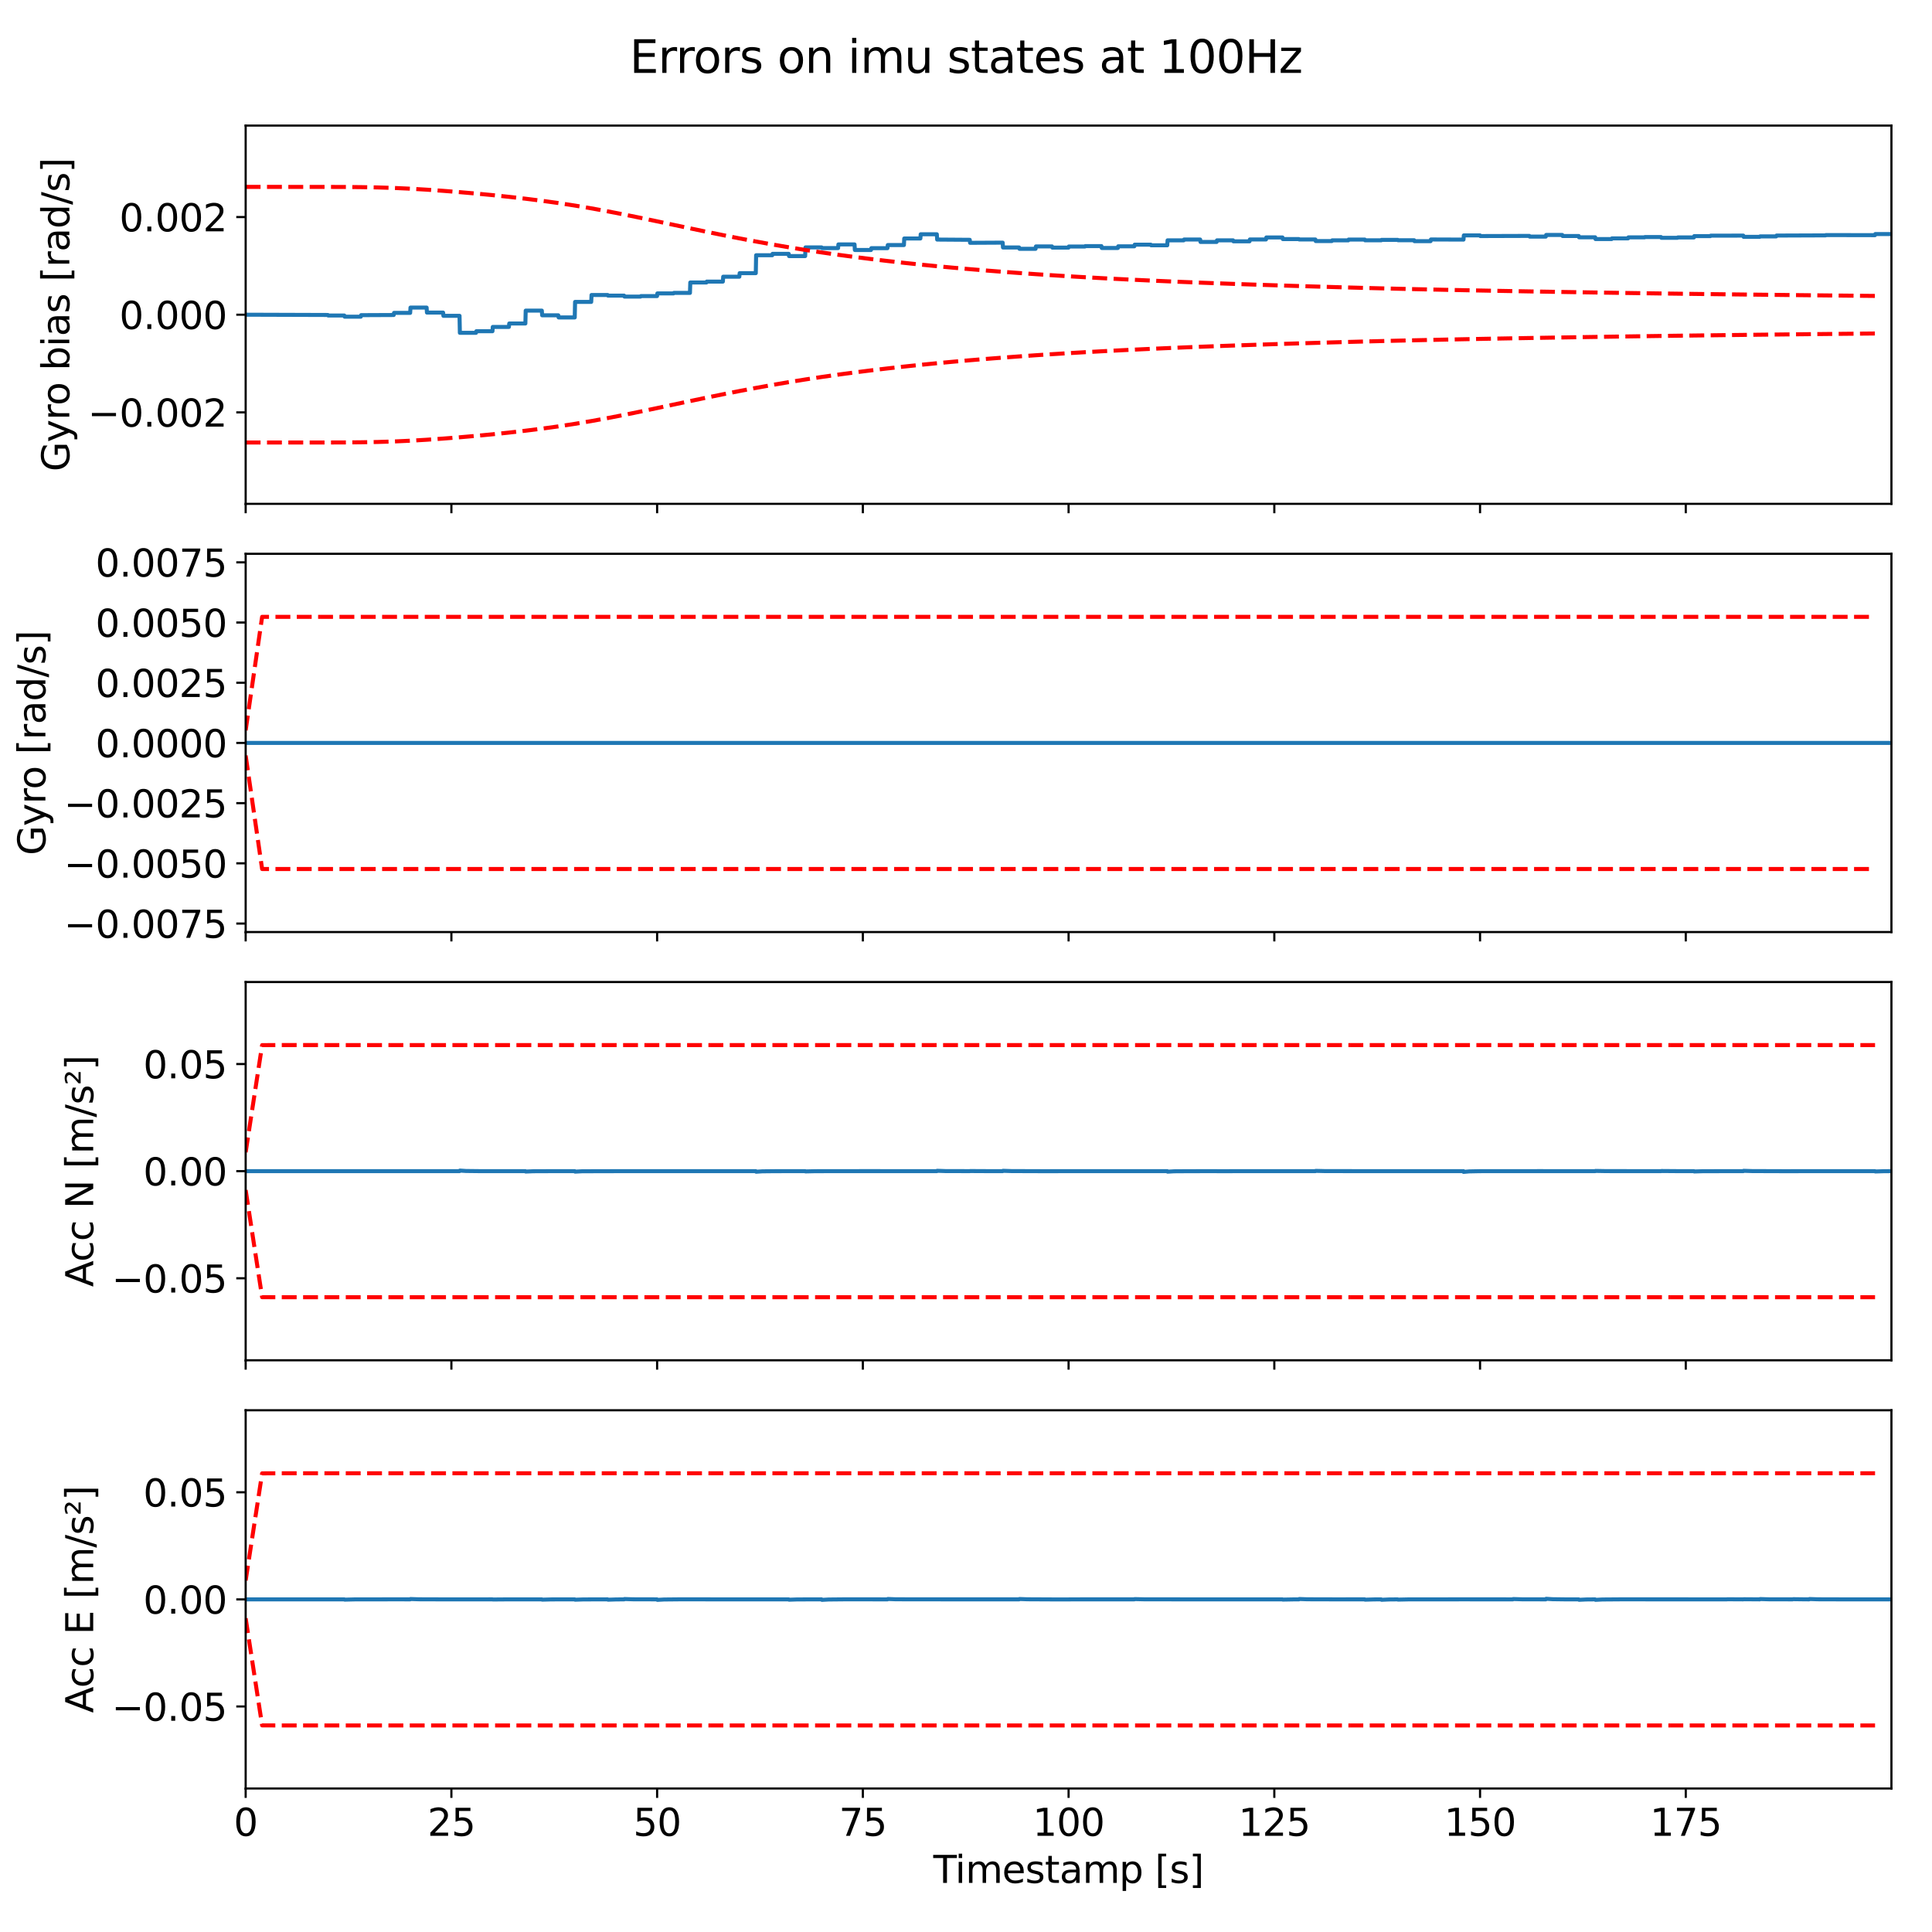 <?xml version="1.0" encoding="utf-8" standalone="no"?>
<!DOCTYPE svg PUBLIC "-//W3C//DTD SVG 1.1//EN"
  "http://www.w3.org/Graphics/SVG/1.1/DTD/svg11.dtd">
<svg xmlns:xlink="http://www.w3.org/1999/xlink" width="720pt" height="720pt" viewBox="0 0 720 720" xmlns="http://www.w3.org/2000/svg" version="1.1">
 <defs>
  <style type="text/css">*{stroke-linejoin: round; stroke-linecap: butt}</style>
 </defs>
 <g id="figure_1">
  <g id="patch_1">
   <path d="M 0 720 
L 720 720 
L 720 0 
L 0 0 
z
" style="fill: #ffffff"/>
  </g>
  <g id="axes_1">
   <g id="patch_2">
    <path d="M 91.55 187.765 
L 704.88 187.765 
L 704.88 46.8 
L 91.55 46.8 
z
" style="fill: #ffffff"/>
   </g>
   <g id="matplotlib.axis_1">
    <g id="xtick_1">
     <g id="line2d_1">
      <defs>
       <path id="m3d3e8ab999" d="M 0 0 
L 0 3.5 
" style="stroke: #000000; stroke-width: 0.8"/>
      </defs>
      <g>
       <use xlink:href="#m3d3e8ab999" x="91.55" y="187.765" style="stroke: #000000; stroke-width: 0.8"/>
      </g>
     </g>
    </g>
    <g id="xtick_2">
     <g id="line2d_2">
      <g>
       <use xlink:href="#m3d3e8ab999" x="168.22" y="187.765" style="stroke: #000000; stroke-width: 0.8"/>
      </g>
     </g>
    </g>
    <g id="xtick_3">
     <g id="line2d_3">
      <g>
       <use xlink:href="#m3d3e8ab999" x="244.89" y="187.765" style="stroke: #000000; stroke-width: 0.8"/>
      </g>
     </g>
    </g>
    <g id="xtick_4">
     <g id="line2d_4">
      <g>
       <use xlink:href="#m3d3e8ab999" x="321.56" y="187.765" style="stroke: #000000; stroke-width: 0.8"/>
      </g>
     </g>
    </g>
    <g id="xtick_5">
     <g id="line2d_5">
      <g>
       <use xlink:href="#m3d3e8ab999" x="398.23" y="187.765" style="stroke: #000000; stroke-width: 0.8"/>
      </g>
     </g>
    </g>
    <g id="xtick_6">
     <g id="line2d_6">
      <g>
       <use xlink:href="#m3d3e8ab999" x="474.9" y="187.765" style="stroke: #000000; stroke-width: 0.8"/>
      </g>
     </g>
    </g>
    <g id="xtick_7">
     <g id="line2d_7">
      <g>
       <use xlink:href="#m3d3e8ab999" x="551.571" y="187.765" style="stroke: #000000; stroke-width: 0.8"/>
      </g>
     </g>
    </g>
    <g id="xtick_8">
     <g id="line2d_8">
      <g>
       <use xlink:href="#m3d3e8ab999" x="628.241" y="187.765" style="stroke: #000000; stroke-width: 0.8"/>
      </g>
     </g>
    </g>
   </g>
   <g id="matplotlib.axis_2">
    <g id="ytick_1">
     <g id="line2d_9">
      <defs>
       <path id="m403d747eee" d="M 0 0 
L -3.5 0 
" style="stroke: #000000; stroke-width: 0.8"/>
      </defs>
      <g>
       <use xlink:href="#m403d747eee" x="91.55" y="153.672" style="stroke: #000000; stroke-width: 0.8"/>
      </g>
     </g>
     <g id="text_1">
      <!-- −0.002 -->
      <g transform="translate(32.739 158.99) scale(0.14 -0.14)">
       <defs>
        <path id="DejaVuSans-2212" d="M 678 2272 
L 4684 2272 
L 4684 1741 
L 678 1741 
L 678 2272 
z
" transform="scale(0.016)"/>
        <path id="DejaVuSans-30" d="M 2034 4250 
Q 1547 4250 1301 3770 
Q 1056 3291 1056 2328 
Q 1056 1369 1301 889 
Q 1547 409 2034 409 
Q 2525 409 2770 889 
Q 3016 1369 3016 2328 
Q 3016 3291 2770 3770 
Q 2525 4250 2034 4250 
z
M 2034 4750 
Q 2819 4750 3233 4129 
Q 3647 3509 3647 2328 
Q 3647 1150 3233 529 
Q 2819 -91 2034 -91 
Q 1250 -91 836 529 
Q 422 1150 422 2328 
Q 422 3509 836 4129 
Q 1250 4750 2034 4750 
z
" transform="scale(0.016)"/>
        <path id="DejaVuSans-2e" d="M 684 794 
L 1344 794 
L 1344 0 
L 684 0 
L 684 794 
z
" transform="scale(0.016)"/>
        <path id="DejaVuSans-32" d="M 1228 531 
L 3431 531 
L 3431 0 
L 469 0 
L 469 531 
Q 828 903 1448 1529 
Q 2069 2156 2228 2338 
Q 2531 2678 2651 2914 
Q 2772 3150 2772 3378 
Q 2772 3750 2511 3984 
Q 2250 4219 1831 4219 
Q 1534 4219 1204 4116 
Q 875 4013 500 3803 
L 500 4441 
Q 881 4594 1212 4672 
Q 1544 4750 1819 4750 
Q 2544 4750 2975 4387 
Q 3406 4025 3406 3419 
Q 3406 3131 3298 2873 
Q 3191 2616 2906 2266 
Q 2828 2175 2409 1742 
Q 1991 1309 1228 531 
z
" transform="scale(0.016)"/>
       </defs>
       <use xlink:href="#DejaVuSans-2212"/>
       <use xlink:href="#DejaVuSans-30" x="83.789"/>
       <use xlink:href="#DejaVuSans-2e" x="147.412"/>
       <use xlink:href="#DejaVuSans-30" x="179.199"/>
       <use xlink:href="#DejaVuSans-30" x="242.822"/>
       <use xlink:href="#DejaVuSans-32" x="306.445"/>
      </g>
     </g>
    </g>
    <g id="ytick_2">
     <g id="line2d_10">
      <g>
       <use xlink:href="#m403d747eee" x="91.55" y="117.282" style="stroke: #000000; stroke-width: 0.8"/>
      </g>
     </g>
     <g id="text_2">
      <!-- 0.000 -->
      <g transform="translate(44.471 122.601) scale(0.14 -0.14)">
       <use xlink:href="#DejaVuSans-30"/>
       <use xlink:href="#DejaVuSans-2e" x="63.623"/>
       <use xlink:href="#DejaVuSans-30" x="95.41"/>
       <use xlink:href="#DejaVuSans-30" x="159.033"/>
       <use xlink:href="#DejaVuSans-30" x="222.656"/>
      </g>
     </g>
    </g>
    <g id="ytick_3">
     <g id="line2d_11">
      <g>
       <use xlink:href="#m403d747eee" x="91.55" y="80.893" style="stroke: #000000; stroke-width: 0.8"/>
      </g>
     </g>
     <g id="text_3">
      <!-- 0.002 -->
      <g transform="translate(44.471 86.212) scale(0.14 -0.14)">
       <use xlink:href="#DejaVuSans-30"/>
       <use xlink:href="#DejaVuSans-2e" x="63.623"/>
       <use xlink:href="#DejaVuSans-30" x="95.41"/>
       <use xlink:href="#DejaVuSans-30" x="159.033"/>
       <use xlink:href="#DejaVuSans-32" x="222.656"/>
      </g>
     </g>
    </g>
    <g id="text_4">
     <!-- Gyro bias [rad/s] -->
     <g transform="translate(25.828 175.705) rotate(-90) scale(0.14 -0.14)">
      <defs>
       <path id="DejaVuSans-47" d="M 3809 666 
L 3809 1919 
L 2778 1919 
L 2778 2438 
L 4434 2438 
L 4434 434 
Q 4069 175 3628 42 
Q 3188 -91 2688 -91 
Q 1594 -91 976 548 
Q 359 1188 359 2328 
Q 359 3472 976 4111 
Q 1594 4750 2688 4750 
Q 3144 4750 3555 4637 
Q 3966 4525 4313 4306 
L 4313 3634 
Q 3963 3931 3569 4081 
Q 3175 4231 2741 4231 
Q 1884 4231 1454 3753 
Q 1025 3275 1025 2328 
Q 1025 1384 1454 906 
Q 1884 428 2741 428 
Q 3075 428 3337 486 
Q 3600 544 3809 666 
z
" transform="scale(0.016)"/>
       <path id="DejaVuSans-79" d="M 2059 -325 
Q 1816 -950 1584 -1140 
Q 1353 -1331 966 -1331 
L 506 -1331 
L 506 -850 
L 844 -850 
Q 1081 -850 1212 -737 
Q 1344 -625 1503 -206 
L 1606 56 
L 191 3500 
L 800 3500 
L 1894 763 
L 2988 3500 
L 3597 3500 
L 2059 -325 
z
" transform="scale(0.016)"/>
       <path id="DejaVuSans-72" d="M 2631 2963 
Q 2534 3019 2420 3045 
Q 2306 3072 2169 3072 
Q 1681 3072 1420 2755 
Q 1159 2438 1159 1844 
L 1159 0 
L 581 0 
L 581 3500 
L 1159 3500 
L 1159 2956 
Q 1341 3275 1631 3429 
Q 1922 3584 2338 3584 
Q 2397 3584 2469 3576 
Q 2541 3569 2628 3553 
L 2631 2963 
z
" transform="scale(0.016)"/>
       <path id="DejaVuSans-6f" d="M 1959 3097 
Q 1497 3097 1228 2736 
Q 959 2375 959 1747 
Q 959 1119 1226 758 
Q 1494 397 1959 397 
Q 2419 397 2687 759 
Q 2956 1122 2956 1747 
Q 2956 2369 2687 2733 
Q 2419 3097 1959 3097 
z
M 1959 3584 
Q 2709 3584 3137 3096 
Q 3566 2609 3566 1747 
Q 3566 888 3137 398 
Q 2709 -91 1959 -91 
Q 1206 -91 779 398 
Q 353 888 353 1747 
Q 353 2609 779 3096 
Q 1206 3584 1959 3584 
z
" transform="scale(0.016)"/>
       <path id="DejaVuSans-20" transform="scale(0.016)"/>
       <path id="DejaVuSans-62" d="M 3116 1747 
Q 3116 2381 2855 2742 
Q 2594 3103 2138 3103 
Q 1681 3103 1420 2742 
Q 1159 2381 1159 1747 
Q 1159 1113 1420 752 
Q 1681 391 2138 391 
Q 2594 391 2855 752 
Q 3116 1113 3116 1747 
z
M 1159 2969 
Q 1341 3281 1617 3432 
Q 1894 3584 2278 3584 
Q 2916 3584 3314 3078 
Q 3713 2572 3713 1747 
Q 3713 922 3314 415 
Q 2916 -91 2278 -91 
Q 1894 -91 1617 61 
Q 1341 213 1159 525 
L 1159 0 
L 581 0 
L 581 4863 
L 1159 4863 
L 1159 2969 
z
" transform="scale(0.016)"/>
       <path id="DejaVuSans-69" d="M 603 3500 
L 1178 3500 
L 1178 0 
L 603 0 
L 603 3500 
z
M 603 4863 
L 1178 4863 
L 1178 4134 
L 603 4134 
L 603 4863 
z
" transform="scale(0.016)"/>
       <path id="DejaVuSans-61" d="M 2194 1759 
Q 1497 1759 1228 1600 
Q 959 1441 959 1056 
Q 959 750 1161 570 
Q 1363 391 1709 391 
Q 2188 391 2477 730 
Q 2766 1069 2766 1631 
L 2766 1759 
L 2194 1759 
z
M 3341 1997 
L 3341 0 
L 2766 0 
L 2766 531 
Q 2569 213 2275 61 
Q 1981 -91 1556 -91 
Q 1019 -91 701 211 
Q 384 513 384 1019 
Q 384 1609 779 1909 
Q 1175 2209 1959 2209 
L 2766 2209 
L 2766 2266 
Q 2766 2663 2505 2880 
Q 2244 3097 1772 3097 
Q 1472 3097 1187 3025 
Q 903 2953 641 2809 
L 641 3341 
Q 956 3463 1253 3523 
Q 1550 3584 1831 3584 
Q 2591 3584 2966 3190 
Q 3341 2797 3341 1997 
z
" transform="scale(0.016)"/>
       <path id="DejaVuSans-73" d="M 2834 3397 
L 2834 2853 
Q 2591 2978 2328 3040 
Q 2066 3103 1784 3103 
Q 1356 3103 1142 2972 
Q 928 2841 928 2578 
Q 928 2378 1081 2264 
Q 1234 2150 1697 2047 
L 1894 2003 
Q 2506 1872 2764 1633 
Q 3022 1394 3022 966 
Q 3022 478 2636 193 
Q 2250 -91 1575 -91 
Q 1294 -91 989 -36 
Q 684 19 347 128 
L 347 722 
Q 666 556 975 473 
Q 1284 391 1588 391 
Q 1994 391 2212 530 
Q 2431 669 2431 922 
Q 2431 1156 2273 1281 
Q 2116 1406 1581 1522 
L 1381 1569 
Q 847 1681 609 1914 
Q 372 2147 372 2553 
Q 372 3047 722 3315 
Q 1072 3584 1716 3584 
Q 2034 3584 2315 3537 
Q 2597 3491 2834 3397 
z
" transform="scale(0.016)"/>
       <path id="DejaVuSans-5b" d="M 550 4863 
L 1875 4863 
L 1875 4416 
L 1125 4416 
L 1125 -397 
L 1875 -397 
L 1875 -844 
L 550 -844 
L 550 4863 
z
" transform="scale(0.016)"/>
       <path id="DejaVuSans-64" d="M 2906 2969 
L 2906 4863 
L 3481 4863 
L 3481 0 
L 2906 0 
L 2906 525 
Q 2725 213 2448 61 
Q 2172 -91 1784 -91 
Q 1150 -91 751 415 
Q 353 922 353 1747 
Q 353 2572 751 3078 
Q 1150 3584 1784 3584 
Q 2172 3584 2448 3432 
Q 2725 3281 2906 2969 
z
M 947 1747 
Q 947 1113 1208 752 
Q 1469 391 1925 391 
Q 2381 391 2643 752 
Q 2906 1113 2906 1747 
Q 2906 2381 2643 2742 
Q 2381 3103 1925 3103 
Q 1469 3103 1208 2742 
Q 947 2381 947 1747 
z
" transform="scale(0.016)"/>
       <path id="DejaVuSans-2f" d="M 1625 4666 
L 2156 4666 
L 531 -594 
L 0 -594 
L 1625 4666 
z
" transform="scale(0.016)"/>
       <path id="DejaVuSans-5d" d="M 1947 4863 
L 1947 -844 
L 622 -844 
L 622 -397 
L 1369 -397 
L 1369 4416 
L 622 4416 
L 622 4863 
L 1947 4863 
z
" transform="scale(0.016)"/>
      </defs>
      <use xlink:href="#DejaVuSans-47"/>
      <use xlink:href="#DejaVuSans-79" x="77.49"/>
      <use xlink:href="#DejaVuSans-72" x="136.67"/>
      <use xlink:href="#DejaVuSans-6f" x="175.533"/>
      <use xlink:href="#DejaVuSans-20" x="236.715"/>
      <use xlink:href="#DejaVuSans-62" x="268.502"/>
      <use xlink:href="#DejaVuSans-69" x="331.979"/>
      <use xlink:href="#DejaVuSans-61" x="359.762"/>
      <use xlink:href="#DejaVuSans-73" x="421.041"/>
      <use xlink:href="#DejaVuSans-20" x="473.141"/>
      <use xlink:href="#DejaVuSans-5b" x="504.928"/>
      <use xlink:href="#DejaVuSans-72" x="543.941"/>
      <use xlink:href="#DejaVuSans-61" x="585.055"/>
      <use xlink:href="#DejaVuSans-64" x="646.334"/>
      <use xlink:href="#DejaVuSans-2f" x="709.811"/>
      <use xlink:href="#DejaVuSans-73" x="743.502"/>
      <use xlink:href="#DejaVuSans-5d" x="795.602"/>
     </g>
    </g>
   </g>
   <g id="line2d_12">
    <path d="M 91.55 117.282 
L 122.187 117.383 
L 122.31 117.585 
L 128.321 117.585 
L 128.444 118.024 
L 134.455 118.024 
L 134.577 117.45 
L 146.722 117.394 
L 146.844 116.604 
L 152.855 116.604 
L 152.978 114.631 
L 158.989 114.631 
L 159.112 116.489 
L 165.123 116.489 
L 165.245 117.699 
L 171.256 117.699 
L 171.379 124.031 
L 177.39 124.031 
L 177.512 123.438 
L 183.523 123.438 
L 183.646 121.835 
L 189.657 121.835 
L 189.78 120.56 
L 195.791 120.56 
L 195.913 115.763 
L 201.924 115.763 
L 202.047 117.504 
L 208.058 117.504 
L 208.181 118.301 
L 214.191 118.301 
L 214.314 112.515 
L 220.325 112.515 
L 220.448 109.936 
L 226.459 109.936 
L 226.581 110.171 
L 232.592 110.171 
L 232.715 110.527 
L 238.726 110.527 
L 238.849 110.341 
L 244.859 110.341 
L 244.982 109.347 
L 250.993 109.347 
L 251.116 109.16 
L 257.127 109.16 
L 257.249 105.277 
L 263.26 105.277 
L 263.383 104.94 
L 269.394 104.94 
L 269.517 103.122 
L 275.528 103.122 
L 275.65 101.795 
L 281.661 101.795 
L 281.784 95.118 
L 287.795 95.118 
L 287.917 94.592 
L 293.928 94.592 
L 294.051 95.435 
L 300.062 95.435 
L 300.185 92.204 
L 306.196 92.204 
L 306.318 92.458 
L 312.329 92.458 
L 312.452 91.09 
L 318.463 91.09 
L 318.585 93.167 
L 324.596 93.167 
L 324.719 92.486 
L 330.73 92.486 
L 330.853 91.324 
L 336.864 91.324 
L 336.986 88.874 
L 342.997 88.874 
L 343.12 87.305 
L 349.131 87.305 
L 349.253 89.281 
L 361.398 89.37 
L 361.521 90.492 
L 373.665 90.428 
L 373.788 92.229 
L 379.799 92.229 
L 379.922 92.726 
L 385.932 92.726 
L 386.055 91.841 
L 392.066 91.841 
L 392.189 92.28 
L 398.2 92.28 
L 398.322 91.87 
L 404.333 91.87 
L 404.456 91.711 
L 410.467 91.711 
L 410.59 92.418 
L 416.6 92.418 
L 416.723 91.791 
L 422.734 91.791 
L 422.857 91.18 
L 428.868 91.18 
L 428.99 91.419 
L 435.001 91.419 
L 435.124 89.563 
L 441.135 89.563 
L 441.258 89.265 
L 447.269 89.265 
L 447.391 90.168 
L 453.402 90.168 
L 453.525 89.571 
L 459.536 89.571 
L 459.658 89.935 
L 465.669 89.935 
L 465.792 89.24 
L 471.803 89.24 
L 471.926 88.49 
L 477.937 88.49 
L 478.059 89.097 
L 484.07 89.097 
L 484.193 89.246 
L 490.204 89.246 
L 490.326 89.835 
L 496.337 89.835 
L 496.46 89.572 
L 502.471 89.572 
L 502.594 89.274 
L 508.605 89.274 
L 508.727 89.556 
L 514.738 89.556 
L 514.861 89.389 
L 520.872 89.389 
L 520.994 89.524 
L 527.005 89.524 
L 527.128 89.879 
L 533.139 89.879 
L 533.262 89.245 
L 545.406 89.289 
L 545.529 87.717 
L 551.54 87.717 
L 551.663 87.973 
L 569.941 87.914 
L 570.063 88.178 
L 576.074 88.178 
L 576.197 87.561 
L 582.208 87.561 
L 582.331 87.949 
L 588.341 87.949 
L 588.464 88.428 
L 594.475 88.428 
L 594.598 89.091 
L 600.609 89.091 
L 600.731 88.833 
L 606.742 88.833 
L 606.865 88.459 
L 612.876 88.459 
L 612.999 88.34 
L 619.01 88.34 
L 619.132 88.62 
L 625.143 88.62 
L 625.266 88.484 
L 631.277 88.484 
L 631.399 87.99 
L 637.41 87.99 
L 637.533 87.824 
L 649.678 87.806 
L 649.8 88.261 
L 655.811 88.261 
L 655.934 88.098 
L 661.945 88.098 
L 662.067 87.787 
L 680.346 87.717 
L 680.468 87.602 
L 698.746 87.64 
L 698.869 87.22 
L 704.88 87.22 
L 704.88 87.22 
" clip-path="url(#p02fb57bdf4)" style="fill: none; stroke: #1f77b4; stroke-width: 1.5; stroke-linecap: square"/>
   </g>
   <g id="line2d_13">
    <path d="M 91.55 69.649 
L 97.684 69.649 
L 103.817 69.649 
L 109.951 69.65 
L 116.084 69.651 
L 122.218 69.659 
L 128.352 69.682 
L 134.485 69.738 
L 140.619 69.85 
L 146.752 70.041 
L 152.886 70.322 
L 159.02 70.686 
L 165.153 71.118 
L 171.287 71.603 
L 177.42 72.134 
L 183.554 72.716 
L 189.688 73.354 
L 195.821 74.053 
L 201.955 74.82 
L 208.089 75.668 
L 214.222 76.608 
L 220.356 77.641 
L 226.489 78.763 
L 232.623 79.954 
L 238.757 81.201 
L 244.89 82.486 
L 251.024 83.79 
L 257.157 85.092 
L 263.291 86.374 
L 269.425 87.624 
L 275.558 88.834 
L 281.692 89.994 
L 287.825 91.103 
L 293.959 92.154 
L 300.093 93.145 
L 306.226 94.078 
L 312.36 94.951 
L 318.493 95.768 
L 324.627 96.537 
L 330.761 97.266 
L 336.894 97.952 
L 343.028 98.597 
L 349.161 99.202 
L 355.295 99.771 
L 361.429 100.307 
L 367.562 100.813 
L 373.696 101.292 
L 379.83 101.743 
L 385.963 102.172 
L 392.097 102.576 
L 398.23 102.955 
L 404.364 103.312 
L 410.498 103.651 
L 416.631 103.971 
L 422.765 104.274 
L 428.898 104.56 
L 435.032 104.832 
L 441.166 105.091 
L 447.299 105.337 
L 453.433 105.57 
L 459.566 105.792 
L 465.7 106.005 
L 471.834 106.211 
L 477.967 106.408 
L 484.101 106.599 
L 490.234 106.784 
L 496.368 106.963 
L 502.502 107.136 
L 508.635 107.302 
L 514.769 107.459 
L 520.902 107.609 
L 527.036 107.751 
L 533.17 107.888 
L 539.303 108.019 
L 545.437 108.144 
L 551.571 108.264 
L 557.704 108.38 
L 563.838 108.491 
L 569.971 108.598 
L 576.105 108.703 
L 582.239 108.805 
L 588.372 108.906 
L 594.506 109.004 
L 600.639 109.1 
L 606.773 109.193 
L 612.907 109.282 
L 619.04 109.368 
L 625.174 109.45 
L 631.307 109.53 
L 637.441 109.607 
L 643.575 109.682 
L 649.708 109.755 
L 655.842 109.826 
L 661.975 109.895 
L 668.109 109.963 
L 674.243 110.029 
L 680.376 110.094 
L 686.51 110.158 
L 692.643 110.22 
L 698.777 110.281 
" clip-path="url(#p02fb57bdf4)" style="fill: none; stroke-dasharray: 5.55,2.4; stroke-dashoffset: 0; stroke: #ff0000; stroke-width: 1.5"/>
   </g>
   <g id="line2d_14">
    <path d="M 91.55 164.916 
L 97.684 164.916 
L 103.817 164.916 
L 109.951 164.915 
L 116.084 164.914 
L 122.218 164.906 
L 128.352 164.883 
L 134.485 164.827 
L 140.619 164.715 
L 146.752 164.524 
L 152.886 164.243 
L 159.02 163.879 
L 165.153 163.447 
L 171.287 162.962 
L 177.42 162.431 
L 183.554 161.849 
L 189.688 161.211 
L 195.821 160.512 
L 201.955 159.745 
L 208.089 158.897 
L 214.222 157.957 
L 220.356 156.924 
L 226.489 155.802 
L 232.623 154.611 
L 238.757 153.364 
L 244.89 152.079 
L 251.024 150.775 
L 257.157 149.473 
L 263.291 148.191 
L 269.425 146.941 
L 275.558 145.731 
L 281.692 144.571 
L 287.825 143.462 
L 293.959 142.411 
L 300.093 141.42 
L 306.226 140.487 
L 312.36 139.614 
L 318.493 138.797 
L 324.627 138.028 
L 330.761 137.299 
L 336.894 136.613 
L 343.028 135.968 
L 349.161 135.363 
L 355.295 134.794 
L 361.429 134.258 
L 367.562 133.752 
L 373.696 133.273 
L 379.83 132.822 
L 385.963 132.393 
L 392.097 131.989 
L 398.23 131.61 
L 404.364 131.253 
L 410.498 130.914 
L 416.631 130.594 
L 422.765 130.291 
L 428.898 130.005 
L 435.032 129.733 
L 441.166 129.474 
L 447.299 129.228 
L 453.433 128.995 
L 459.566 128.773 
L 465.7 128.56 
L 471.834 128.354 
L 477.967 128.157 
L 484.101 127.966 
L 490.234 127.781 
L 496.368 127.602 
L 502.502 127.429 
L 508.635 127.263 
L 514.769 127.106 
L 520.902 126.956 
L 527.036 126.814 
L 533.17 126.677 
L 539.303 126.546 
L 545.437 126.421 
L 551.571 126.301 
L 557.704 126.185 
L 563.838 126.074 
L 569.971 125.967 
L 576.105 125.862 
L 582.239 125.76 
L 588.372 125.659 
L 594.506 125.561 
L 600.639 125.465 
L 606.773 125.372 
L 612.907 125.283 
L 619.04 125.197 
L 625.174 125.115 
L 631.307 125.035 
L 637.441 124.958 
L 643.575 124.883 
L 649.708 124.81 
L 655.842 124.739 
L 661.975 124.67 
L 668.109 124.602 
L 674.243 124.536 
L 680.376 124.471 
L 686.51 124.407 
L 692.643 124.345 
L 698.777 124.284 
" clip-path="url(#p02fb57bdf4)" style="fill: none; stroke-dasharray: 5.55,2.4; stroke-dashoffset: 0; stroke: #ff0000; stroke-width: 1.5"/>
   </g>
   <g id="patch_3">
    <path d="M 91.55 187.765 
L 91.55 46.8 
" style="fill: none; stroke: #000000; stroke-width: 0.8; stroke-linejoin: miter; stroke-linecap: square"/>
   </g>
   <g id="patch_4">
    <path d="M 704.88 187.765 
L 704.88 46.8 
" style="fill: none; stroke: #000000; stroke-width: 0.8; stroke-linejoin: miter; stroke-linecap: square"/>
   </g>
   <g id="patch_5">
    <path d="M 91.55 187.765 
L 704.88 187.765 
" style="fill: none; stroke: #000000; stroke-width: 0.8; stroke-linejoin: miter; stroke-linecap: square"/>
   </g>
   <g id="patch_6">
    <path d="M 91.55 46.8 
L 704.88 46.8 
" style="fill: none; stroke: #000000; stroke-width: 0.8; stroke-linejoin: miter; stroke-linecap: square"/>
   </g>
  </g>
  <g id="axes_2">
   <g id="patch_7">
    <path d="M 91.55 347.35 
L 704.88 347.35 
L 704.88 206.385 
L 91.55 206.385 
z
" style="fill: #ffffff"/>
   </g>
   <g id="matplotlib.axis_3">
    <g id="xtick_9">
     <g id="line2d_15">
      <g>
       <use xlink:href="#m3d3e8ab999" x="91.55" y="347.35" style="stroke: #000000; stroke-width: 0.8"/>
      </g>
     </g>
    </g>
    <g id="xtick_10">
     <g id="line2d_16">
      <g>
       <use xlink:href="#m3d3e8ab999" x="168.22" y="347.35" style="stroke: #000000; stroke-width: 0.8"/>
      </g>
     </g>
    </g>
    <g id="xtick_11">
     <g id="line2d_17">
      <g>
       <use xlink:href="#m3d3e8ab999" x="244.89" y="347.35" style="stroke: #000000; stroke-width: 0.8"/>
      </g>
     </g>
    </g>
    <g id="xtick_12">
     <g id="line2d_18">
      <g>
       <use xlink:href="#m3d3e8ab999" x="321.56" y="347.35" style="stroke: #000000; stroke-width: 0.8"/>
      </g>
     </g>
    </g>
    <g id="xtick_13">
     <g id="line2d_19">
      <g>
       <use xlink:href="#m3d3e8ab999" x="398.23" y="347.35" style="stroke: #000000; stroke-width: 0.8"/>
      </g>
     </g>
    </g>
    <g id="xtick_14">
     <g id="line2d_20">
      <g>
       <use xlink:href="#m3d3e8ab999" x="474.9" y="347.35" style="stroke: #000000; stroke-width: 0.8"/>
      </g>
     </g>
    </g>
    <g id="xtick_15">
     <g id="line2d_21">
      <g>
       <use xlink:href="#m3d3e8ab999" x="551.571" y="347.35" style="stroke: #000000; stroke-width: 0.8"/>
      </g>
     </g>
    </g>
    <g id="xtick_16">
     <g id="line2d_22">
      <g>
       <use xlink:href="#m3d3e8ab999" x="628.241" y="347.35" style="stroke: #000000; stroke-width: 0.8"/>
      </g>
     </g>
    </g>
   </g>
   <g id="matplotlib.axis_4">
    <g id="ytick_4">
     <g id="line2d_23">
      <g>
       <use xlink:href="#m403d747eee" x="91.55" y="344.173" style="stroke: #000000; stroke-width: 0.8"/>
      </g>
     </g>
     <g id="text_5">
      <!-- −0.0075 -->
      <g transform="translate(23.832 349.492) scale(0.14 -0.14)">
       <defs>
        <path id="DejaVuSans-37" d="M 525 4666 
L 3525 4666 
L 3525 4397 
L 1831 0 
L 1172 0 
L 2766 4134 
L 525 4134 
L 525 4666 
z
" transform="scale(0.016)"/>
        <path id="DejaVuSans-35" d="M 691 4666 
L 3169 4666 
L 3169 4134 
L 1269 4134 
L 1269 2991 
Q 1406 3038 1543 3061 
Q 1681 3084 1819 3084 
Q 2600 3084 3056 2656 
Q 3513 2228 3513 1497 
Q 3513 744 3044 326 
Q 2575 -91 1722 -91 
Q 1428 -91 1123 -41 
Q 819 9 494 109 
L 494 744 
Q 775 591 1075 516 
Q 1375 441 1709 441 
Q 2250 441 2565 725 
Q 2881 1009 2881 1497 
Q 2881 1984 2565 2268 
Q 2250 2553 1709 2553 
Q 1456 2553 1204 2497 
Q 953 2441 691 2322 
L 691 4666 
z
" transform="scale(0.016)"/>
       </defs>
       <use xlink:href="#DejaVuSans-2212"/>
       <use xlink:href="#DejaVuSans-30" x="83.789"/>
       <use xlink:href="#DejaVuSans-2e" x="147.412"/>
       <use xlink:href="#DejaVuSans-30" x="179.199"/>
       <use xlink:href="#DejaVuSans-30" x="242.822"/>
       <use xlink:href="#DejaVuSans-37" x="306.445"/>
       <use xlink:href="#DejaVuSans-35" x="370.068"/>
      </g>
     </g>
    </g>
    <g id="ytick_5">
     <g id="line2d_24">
      <g>
       <use xlink:href="#m403d747eee" x="91.55" y="321.738" style="stroke: #000000; stroke-width: 0.8"/>
      </g>
     </g>
     <g id="text_6">
      <!-- −0.0050 -->
      <g transform="translate(23.832 327.057) scale(0.14 -0.14)">
       <use xlink:href="#DejaVuSans-2212"/>
       <use xlink:href="#DejaVuSans-30" x="83.789"/>
       <use xlink:href="#DejaVuSans-2e" x="147.412"/>
       <use xlink:href="#DejaVuSans-30" x="179.199"/>
       <use xlink:href="#DejaVuSans-30" x="242.822"/>
       <use xlink:href="#DejaVuSans-35" x="306.445"/>
       <use xlink:href="#DejaVuSans-30" x="370.068"/>
      </g>
     </g>
    </g>
    <g id="ytick_6">
     <g id="line2d_25">
      <g>
       <use xlink:href="#m403d747eee" x="91.55" y="299.303" style="stroke: #000000; stroke-width: 0.8"/>
      </g>
     </g>
     <g id="text_7">
      <!-- −0.0025 -->
      <g transform="translate(23.832 304.622) scale(0.14 -0.14)">
       <use xlink:href="#DejaVuSans-2212"/>
       <use xlink:href="#DejaVuSans-30" x="83.789"/>
       <use xlink:href="#DejaVuSans-2e" x="147.412"/>
       <use xlink:href="#DejaVuSans-30" x="179.199"/>
       <use xlink:href="#DejaVuSans-30" x="242.822"/>
       <use xlink:href="#DejaVuSans-32" x="306.445"/>
       <use xlink:href="#DejaVuSans-35" x="370.068"/>
      </g>
     </g>
    </g>
    <g id="ytick_7">
     <g id="line2d_26">
      <g>
       <use xlink:href="#m403d747eee" x="91.55" y="276.868" style="stroke: #000000; stroke-width: 0.8"/>
      </g>
     </g>
     <g id="text_8">
      <!-- 0.0000 -->
      <g transform="translate(35.563 282.186) scale(0.14 -0.14)">
       <use xlink:href="#DejaVuSans-30"/>
       <use xlink:href="#DejaVuSans-2e" x="63.623"/>
       <use xlink:href="#DejaVuSans-30" x="95.41"/>
       <use xlink:href="#DejaVuSans-30" x="159.033"/>
       <use xlink:href="#DejaVuSans-30" x="222.656"/>
       <use xlink:href="#DejaVuSans-30" x="286.279"/>
      </g>
     </g>
    </g>
    <g id="ytick_8">
     <g id="line2d_27">
      <g>
       <use xlink:href="#m403d747eee" x="91.55" y="254.432" style="stroke: #000000; stroke-width: 0.8"/>
      </g>
     </g>
     <g id="text_9">
      <!-- 0.0025 -->
      <g transform="translate(35.563 259.751) scale(0.14 -0.14)">
       <use xlink:href="#DejaVuSans-30"/>
       <use xlink:href="#DejaVuSans-2e" x="63.623"/>
       <use xlink:href="#DejaVuSans-30" x="95.41"/>
       <use xlink:href="#DejaVuSans-30" x="159.033"/>
       <use xlink:href="#DejaVuSans-32" x="222.656"/>
       <use xlink:href="#DejaVuSans-35" x="286.279"/>
      </g>
     </g>
    </g>
    <g id="ytick_9">
     <g id="line2d_28">
      <g>
       <use xlink:href="#m403d747eee" x="91.55" y="231.997" style="stroke: #000000; stroke-width: 0.8"/>
      </g>
     </g>
     <g id="text_10">
      <!-- 0.0050 -->
      <g transform="translate(35.563 237.316) scale(0.14 -0.14)">
       <use xlink:href="#DejaVuSans-30"/>
       <use xlink:href="#DejaVuSans-2e" x="63.623"/>
       <use xlink:href="#DejaVuSans-30" x="95.41"/>
       <use xlink:href="#DejaVuSans-30" x="159.033"/>
       <use xlink:href="#DejaVuSans-35" x="222.656"/>
       <use xlink:href="#DejaVuSans-30" x="286.279"/>
      </g>
     </g>
    </g>
    <g id="ytick_10">
     <g id="line2d_29">
      <g>
       <use xlink:href="#m403d747eee" x="91.55" y="209.562" style="stroke: #000000; stroke-width: 0.8"/>
      </g>
     </g>
     <g id="text_11">
      <!-- 0.0075 -->
      <g transform="translate(35.563 214.881) scale(0.14 -0.14)">
       <use xlink:href="#DejaVuSans-30"/>
       <use xlink:href="#DejaVuSans-2e" x="63.623"/>
       <use xlink:href="#DejaVuSans-30" x="95.41"/>
       <use xlink:href="#DejaVuSans-30" x="159.033"/>
       <use xlink:href="#DejaVuSans-37" x="222.656"/>
       <use xlink:href="#DejaVuSans-35" x="286.279"/>
      </g>
     </g>
    </g>
    <g id="text_12">
     <!-- Gyro [rad/s] -->
     <g transform="translate(16.92 318.741) rotate(-90) scale(0.14 -0.14)">
      <use xlink:href="#DejaVuSans-47"/>
      <use xlink:href="#DejaVuSans-79" x="77.49"/>
      <use xlink:href="#DejaVuSans-72" x="136.67"/>
      <use xlink:href="#DejaVuSans-6f" x="175.533"/>
      <use xlink:href="#DejaVuSans-20" x="236.715"/>
      <use xlink:href="#DejaVuSans-5b" x="268.502"/>
      <use xlink:href="#DejaVuSans-72" x="307.516"/>
      <use xlink:href="#DejaVuSans-61" x="348.629"/>
      <use xlink:href="#DejaVuSans-64" x="409.908"/>
      <use xlink:href="#DejaVuSans-2f" x="473.385"/>
      <use xlink:href="#DejaVuSans-73" x="507.076"/>
      <use xlink:href="#DejaVuSans-5d" x="559.176"/>
     </g>
    </g>
   </g>
   <g id="line2d_30">
    <path d="M 91.55 276.868 
L 704.88 276.867 
L 704.88 276.867 
" clip-path="url(#pae25a5fb72)" style="fill: none; stroke: #1f77b4; stroke-width: 1.5; stroke-linecap: square"/>
   </g>
   <g id="line2d_31">
    <path d="M 91.55 272.169 
L 97.684 229.879 
L 103.817 229.879 
L 109.951 229.879 
L 116.084 229.879 
L 122.218 229.879 
L 128.352 229.879 
L 134.485 229.879 
L 140.619 229.879 
L 146.752 229.879 
L 152.886 229.879 
L 159.02 229.879 
L 165.153 229.879 
L 171.287 229.879 
L 177.42 229.879 
L 183.554 229.879 
L 189.688 229.879 
L 195.821 229.879 
L 201.955 229.879 
L 208.089 229.879 
L 214.222 229.879 
L 220.356 229.879 
L 226.489 229.879 
L 232.623 229.879 
L 238.757 229.879 
L 244.89 229.879 
L 251.024 229.879 
L 257.157 229.879 
L 263.291 229.879 
L 269.425 229.879 
L 275.558 229.879 
L 281.692 229.879 
L 287.825 229.879 
L 293.959 229.879 
L 300.093 229.879 
L 306.226 229.879 
L 312.36 229.879 
L 318.493 229.879 
L 324.627 229.879 
L 330.761 229.879 
L 336.894 229.879 
L 343.028 229.879 
L 349.161 229.879 
L 355.295 229.879 
L 361.429 229.879 
L 367.562 229.879 
L 373.696 229.879 
L 379.83 229.879 
L 385.963 229.879 
L 392.097 229.879 
L 398.23 229.879 
L 404.364 229.879 
L 410.498 229.879 
L 416.631 229.879 
L 422.765 229.879 
L 428.898 229.879 
L 435.032 229.879 
L 441.166 229.879 
L 447.299 229.879 
L 453.433 229.879 
L 459.566 229.879 
L 465.7 229.879 
L 471.834 229.879 
L 477.967 229.879 
L 484.101 229.879 
L 490.234 229.879 
L 496.368 229.879 
L 502.502 229.879 
L 508.635 229.879 
L 514.769 229.879 
L 520.902 229.879 
L 527.036 229.879 
L 533.17 229.879 
L 539.303 229.879 
L 545.437 229.879 
L 551.571 229.879 
L 557.704 229.879 
L 563.838 229.879 
L 569.971 229.879 
L 576.105 229.879 
L 582.239 229.879 
L 588.372 229.879 
L 594.506 229.879 
L 600.639 229.879 
L 606.773 229.879 
L 612.907 229.879 
L 619.04 229.879 
L 625.174 229.879 
L 631.307 229.879 
L 637.441 229.879 
L 643.575 229.879 
L 649.708 229.879 
L 655.842 229.879 
L 661.975 229.879 
L 668.109 229.879 
L 674.243 229.879 
L 680.376 229.879 
L 686.51 229.879 
L 692.643 229.879 
L 698.777 229.879 
" clip-path="url(#pae25a5fb72)" style="fill: none; stroke-dasharray: 5.55,2.4; stroke-dashoffset: 0; stroke: #ff0000; stroke-width: 1.5"/>
   </g>
   <g id="line2d_32">
    <path d="M 91.55 281.566 
L 97.684 323.856 
L 103.817 323.856 
L 109.951 323.856 
L 116.084 323.856 
L 122.218 323.856 
L 128.352 323.856 
L 134.485 323.856 
L 140.619 323.856 
L 146.752 323.856 
L 152.886 323.856 
L 159.02 323.856 
L 165.153 323.856 
L 171.287 323.856 
L 177.42 323.856 
L 183.554 323.856 
L 189.688 323.856 
L 195.821 323.856 
L 201.955 323.856 
L 208.089 323.856 
L 214.222 323.856 
L 220.356 323.856 
L 226.489 323.856 
L 232.623 323.856 
L 238.757 323.856 
L 244.89 323.856 
L 251.024 323.856 
L 257.157 323.856 
L 263.291 323.856 
L 269.425 323.856 
L 275.558 323.856 
L 281.692 323.856 
L 287.825 323.856 
L 293.959 323.856 
L 300.093 323.856 
L 306.226 323.856 
L 312.36 323.856 
L 318.493 323.856 
L 324.627 323.856 
L 330.761 323.856 
L 336.894 323.856 
L 343.028 323.856 
L 349.161 323.856 
L 355.295 323.856 
L 361.429 323.856 
L 367.562 323.856 
L 373.696 323.856 
L 379.83 323.856 
L 385.963 323.856 
L 392.097 323.856 
L 398.23 323.856 
L 404.364 323.856 
L 410.498 323.856 
L 416.631 323.856 
L 422.765 323.856 
L 428.898 323.856 
L 435.032 323.856 
L 441.166 323.856 
L 447.299 323.856 
L 453.433 323.856 
L 459.566 323.856 
L 465.7 323.856 
L 471.834 323.856 
L 477.967 323.856 
L 484.101 323.856 
L 490.234 323.856 
L 496.368 323.856 
L 502.502 323.856 
L 508.635 323.856 
L 514.769 323.856 
L 520.902 323.856 
L 527.036 323.856 
L 533.17 323.856 
L 539.303 323.856 
L 545.437 323.856 
L 551.571 323.856 
L 557.704 323.856 
L 563.838 323.856 
L 569.971 323.856 
L 576.105 323.856 
L 582.239 323.856 
L 588.372 323.856 
L 594.506 323.856 
L 600.639 323.856 
L 606.773 323.856 
L 612.907 323.856 
L 619.04 323.856 
L 625.174 323.856 
L 631.307 323.856 
L 637.441 323.856 
L 643.575 323.856 
L 649.708 323.856 
L 655.842 323.856 
L 661.975 323.856 
L 668.109 323.856 
L 674.243 323.856 
L 680.376 323.856 
L 686.51 323.856 
L 692.643 323.856 
L 698.777 323.856 
" clip-path="url(#pae25a5fb72)" style="fill: none; stroke-dasharray: 5.55,2.4; stroke-dashoffset: 0; stroke: #ff0000; stroke-width: 1.5"/>
   </g>
   <g id="patch_8">
    <path d="M 91.55 347.35 
L 91.55 206.385 
" style="fill: none; stroke: #000000; stroke-width: 0.8; stroke-linejoin: miter; stroke-linecap: square"/>
   </g>
   <g id="patch_9">
    <path d="M 704.88 347.35 
L 704.88 206.385 
" style="fill: none; stroke: #000000; stroke-width: 0.8; stroke-linejoin: miter; stroke-linecap: square"/>
   </g>
   <g id="patch_10">
    <path d="M 91.55 347.35 
L 704.88 347.35 
" style="fill: none; stroke: #000000; stroke-width: 0.8; stroke-linejoin: miter; stroke-linecap: square"/>
   </g>
   <g id="patch_11">
    <path d="M 91.55 206.385 
L 704.88 206.385 
" style="fill: none; stroke: #000000; stroke-width: 0.8; stroke-linejoin: miter; stroke-linecap: square"/>
   </g>
  </g>
  <g id="axes_3">
   <g id="patch_12">
    <path d="M 91.55 506.935 
L 704.88 506.935 
L 704.88 365.97 
L 91.55 365.97 
z
" style="fill: #ffffff"/>
   </g>
   <g id="matplotlib.axis_5">
    <g id="xtick_17">
     <g id="line2d_33">
      <g>
       <use xlink:href="#m3d3e8ab999" x="91.55" y="506.935" style="stroke: #000000; stroke-width: 0.8"/>
      </g>
     </g>
    </g>
    <g id="xtick_18">
     <g id="line2d_34">
      <g>
       <use xlink:href="#m3d3e8ab999" x="168.22" y="506.935" style="stroke: #000000; stroke-width: 0.8"/>
      </g>
     </g>
    </g>
    <g id="xtick_19">
     <g id="line2d_35">
      <g>
       <use xlink:href="#m3d3e8ab999" x="244.89" y="506.935" style="stroke: #000000; stroke-width: 0.8"/>
      </g>
     </g>
    </g>
    <g id="xtick_20">
     <g id="line2d_36">
      <g>
       <use xlink:href="#m3d3e8ab999" x="321.56" y="506.935" style="stroke: #000000; stroke-width: 0.8"/>
      </g>
     </g>
    </g>
    <g id="xtick_21">
     <g id="line2d_37">
      <g>
       <use xlink:href="#m3d3e8ab999" x="398.23" y="506.935" style="stroke: #000000; stroke-width: 0.8"/>
      </g>
     </g>
    </g>
    <g id="xtick_22">
     <g id="line2d_38">
      <g>
       <use xlink:href="#m3d3e8ab999" x="474.9" y="506.935" style="stroke: #000000; stroke-width: 0.8"/>
      </g>
     </g>
    </g>
    <g id="xtick_23">
     <g id="line2d_39">
      <g>
       <use xlink:href="#m3d3e8ab999" x="551.571" y="506.935" style="stroke: #000000; stroke-width: 0.8"/>
      </g>
     </g>
    </g>
    <g id="xtick_24">
     <g id="line2d_40">
      <g>
       <use xlink:href="#m3d3e8ab999" x="628.241" y="506.935" style="stroke: #000000; stroke-width: 0.8"/>
      </g>
     </g>
    </g>
   </g>
   <g id="matplotlib.axis_6">
    <g id="ytick_11">
     <g id="line2d_41">
      <g>
       <use xlink:href="#m403d747eee" x="91.55" y="476.368" style="stroke: #000000; stroke-width: 0.8"/>
      </g>
     </g>
     <g id="text_13">
      <!-- −0.05 -->
      <g transform="translate(41.647 481.687) scale(0.14 -0.14)">
       <use xlink:href="#DejaVuSans-2212"/>
       <use xlink:href="#DejaVuSans-30" x="83.789"/>
       <use xlink:href="#DejaVuSans-2e" x="147.412"/>
       <use xlink:href="#DejaVuSans-30" x="179.199"/>
       <use xlink:href="#DejaVuSans-35" x="242.822"/>
      </g>
     </g>
    </g>
    <g id="ytick_12">
     <g id="line2d_42">
      <g>
       <use xlink:href="#m403d747eee" x="91.55" y="436.452" style="stroke: #000000; stroke-width: 0.8"/>
      </g>
     </g>
     <g id="text_14">
      <!-- 0.00 -->
      <g transform="translate(53.378 441.771) scale(0.14 -0.14)">
       <use xlink:href="#DejaVuSans-30"/>
       <use xlink:href="#DejaVuSans-2e" x="63.623"/>
       <use xlink:href="#DejaVuSans-30" x="95.41"/>
       <use xlink:href="#DejaVuSans-30" x="159.033"/>
      </g>
     </g>
    </g>
    <g id="ytick_13">
     <g id="line2d_43">
      <g>
       <use xlink:href="#m403d747eee" x="91.55" y="396.537" style="stroke: #000000; stroke-width: 0.8"/>
      </g>
     </g>
     <g id="text_15">
      <!-- 0.05 -->
      <g transform="translate(53.378 401.856) scale(0.14 -0.14)">
       <use xlink:href="#DejaVuSans-30"/>
       <use xlink:href="#DejaVuSans-2e" x="63.623"/>
       <use xlink:href="#DejaVuSans-30" x="95.41"/>
       <use xlink:href="#DejaVuSans-35" x="159.033"/>
      </g>
     </g>
    </g>
    <g id="text_16">
     <!-- Acc N [m/s²] -->
     <g transform="translate(34.735 479.594) rotate(-90) scale(0.14 -0.14)">
      <defs>
       <path id="DejaVuSans-41" d="M 2188 4044 
L 1331 1722 
L 3047 1722 
L 2188 4044 
z
M 1831 4666 
L 2547 4666 
L 4325 0 
L 3669 0 
L 3244 1197 
L 1141 1197 
L 716 0 
L 50 0 
L 1831 4666 
z
" transform="scale(0.016)"/>
       <path id="DejaVuSans-63" d="M 3122 3366 
L 3122 2828 
Q 2878 2963 2633 3030 
Q 2388 3097 2138 3097 
Q 1578 3097 1268 2742 
Q 959 2388 959 1747 
Q 959 1106 1268 751 
Q 1578 397 2138 397 
Q 2388 397 2633 464 
Q 2878 531 3122 666 
L 3122 134 
Q 2881 22 2623 -34 
Q 2366 -91 2075 -91 
Q 1284 -91 818 406 
Q 353 903 353 1747 
Q 353 2603 823 3093 
Q 1294 3584 2113 3584 
Q 2378 3584 2631 3529 
Q 2884 3475 3122 3366 
z
" transform="scale(0.016)"/>
       <path id="DejaVuSans-4e" d="M 628 4666 
L 1478 4666 
L 3547 763 
L 3547 4666 
L 4159 4666 
L 4159 0 
L 3309 0 
L 1241 3903 
L 1241 0 
L 628 0 
L 628 4666 
z
" transform="scale(0.016)"/>
       <path id="DejaVuSans-6d" d="M 3328 2828 
Q 3544 3216 3844 3400 
Q 4144 3584 4550 3584 
Q 5097 3584 5394 3201 
Q 5691 2819 5691 2113 
L 5691 0 
L 5113 0 
L 5113 2094 
Q 5113 2597 4934 2840 
Q 4756 3084 4391 3084 
Q 3944 3084 3684 2787 
Q 3425 2491 3425 1978 
L 3425 0 
L 2847 0 
L 2847 2094 
Q 2847 2600 2669 2842 
Q 2491 3084 2119 3084 
Q 1678 3084 1418 2786 
Q 1159 2488 1159 1978 
L 1159 0 
L 581 0 
L 581 3500 
L 1159 3500 
L 1159 2956 
Q 1356 3278 1631 3431 
Q 1906 3584 2284 3584 
Q 2666 3584 2933 3390 
Q 3200 3197 3328 2828 
z
" transform="scale(0.016)"/>
       <path id="DejaVuSans-b2" d="M 838 2444 
L 2163 2444 
L 2163 2088 
L 294 2088 
L 294 2431 
Q 400 2528 597 2703 
Q 1672 3656 1672 3950 
Q 1672 4156 1509 4282 
Q 1347 4409 1081 4409 
Q 919 4409 728 4354 
Q 538 4300 313 4191 
L 313 4575 
Q 553 4663 761 4706 
Q 969 4750 1147 4750 
Q 1600 4750 1872 4544 
Q 2144 4338 2144 4000 
Q 2144 3566 1109 2678 
Q 934 2528 838 2444 
z
" transform="scale(0.016)"/>
      </defs>
      <use xlink:href="#DejaVuSans-41"/>
      <use xlink:href="#DejaVuSans-63" x="66.658"/>
      <use xlink:href="#DejaVuSans-63" x="121.639"/>
      <use xlink:href="#DejaVuSans-20" x="176.619"/>
      <use xlink:href="#DejaVuSans-4e" x="208.406"/>
      <use xlink:href="#DejaVuSans-20" x="283.211"/>
      <use xlink:href="#DejaVuSans-5b" x="314.998"/>
      <use xlink:href="#DejaVuSans-6d" x="354.012"/>
      <use xlink:href="#DejaVuSans-2f" x="451.424"/>
      <use xlink:href="#DejaVuSans-73" x="485.115"/>
      <use xlink:href="#DejaVuSans-b2" x="537.215"/>
      <use xlink:href="#DejaVuSans-5d" x="577.303"/>
     </g>
    </g>
   </g>
   <g id="line2d_44">
    <path d="M 91.55 436.452 
L 171.256 436.451 
L 171.379 436.244 
L 173.679 436.393 
L 179.015 436.454 
L 195.791 436.454 
L 195.913 436.6 
L 198.765 436.484 
L 207.26 436.451 
L 214.191 436.452 
L 214.314 436.634 
L 216.829 436.499 
L 222.165 436.477 
L 232.5 436.454 
L 281.661 436.453 
L 281.784 436.669 
L 284.053 436.516 
L 288.776 436.465 
L 300.062 436.453 
L 300.185 436.551 
L 303.865 436.466 
L 322.358 436.444 
L 349.131 436.456 
L 349.253 436.321 
L 352.32 436.428 
L 361.398 436.452 
L 361.551 436.417 
L 369.494 436.457 
L 373.665 436.453 
L 373.788 436.324 
L 376.885 436.429 
L 388.539 436.468 
L 403.659 436.453 
L 435.001 436.451 
L 435.124 436.646 
L 437.547 436.504 
L 442.668 436.472 
L 453.402 436.449 
L 453.586 436.478 
L 463.829 436.45 
L 490.204 436.45 
L 490.326 436.349 
L 493.884 436.437 
L 509.371 436.452 
L 545.406 436.451 
L 545.437 436.733 
L 545.529 436.719 
L 547.522 436.543 
L 551.417 436.463 
L 573.345 436.446 
L 594.475 436.451 
L 594.598 436.367 
L 598.646 436.443 
L 619.01 436.453 
L 619.163 436.403 
L 625.112 436.451 
L 631.277 436.454 
L 631.399 436.571 
L 634.65 436.473 
L 646.733 436.452 
L 649.678 436.452 
L 649.8 436.325 
L 652.928 436.429 
L 664.92 436.469 
L 679.64 436.452 
L 698.746 436.453 
L 698.869 436.573 
L 702.12 436.473 
L 704.88 436.457 
L 704.88 436.457 
" clip-path="url(#p666ffb36e7)" style="fill: none; stroke: #1f77b4; stroke-width: 1.5; stroke-linecap: square"/>
   </g>
   <g id="line2d_45">
    <path d="M 91.55 429.404 
L 97.684 389.493 
L 103.817 389.464 
L 109.951 389.464 
L 116.084 389.464 
L 122.218 389.465 
L 128.352 389.465 
L 134.485 389.465 
L 140.619 389.465 
L 146.752 389.465 
L 152.886 389.465 
L 159.02 389.465 
L 165.153 389.465 
L 171.287 389.465 
L 177.42 389.465 
L 183.554 389.465 
L 189.688 389.465 
L 195.821 389.465 
L 201.955 389.465 
L 208.089 389.465 
L 214.222 389.465 
L 220.356 389.465 
L 226.489 389.465 
L 232.623 389.465 
L 238.757 389.465 
L 244.89 389.465 
L 251.024 389.465 
L 257.157 389.465 
L 263.291 389.465 
L 269.425 389.465 
L 275.558 389.465 
L 281.692 389.465 
L 287.825 389.465 
L 293.959 389.465 
L 300.093 389.465 
L 306.226 389.465 
L 312.36 389.465 
L 318.493 389.465 
L 324.627 389.465 
L 330.761 389.465 
L 336.894 389.465 
L 343.028 389.465 
L 349.161 389.465 
L 355.295 389.465 
L 361.429 389.465 
L 367.562 389.465 
L 373.696 389.465 
L 379.83 389.465 
L 385.963 389.465 
L 392.097 389.465 
L 398.23 389.465 
L 404.364 389.465 
L 410.498 389.465 
L 416.631 389.465 
L 422.765 389.465 
L 428.898 389.465 
L 435.032 389.465 
L 441.166 389.465 
L 447.299 389.465 
L 453.433 389.465 
L 459.566 389.465 
L 465.7 389.465 
L 471.834 389.465 
L 477.967 389.465 
L 484.101 389.465 
L 490.234 389.465 
L 496.368 389.465 
L 502.502 389.465 
L 508.635 389.465 
L 514.769 389.465 
L 520.902 389.465 
L 527.036 389.465 
L 533.17 389.465 
L 539.303 389.465 
L 545.437 389.465 
L 551.571 389.465 
L 557.704 389.465 
L 563.838 389.465 
L 569.971 389.465 
L 576.105 389.465 
L 582.239 389.465 
L 588.372 389.465 
L 594.506 389.465 
L 600.639 389.465 
L 606.773 389.465 
L 612.907 389.465 
L 619.04 389.465 
L 625.174 389.465 
L 631.307 389.465 
L 637.441 389.465 
L 643.575 389.465 
L 649.708 389.465 
L 655.842 389.465 
L 661.975 389.465 
L 668.109 389.465 
L 674.243 389.465 
L 680.376 389.465 
L 686.51 389.465 
L 692.643 389.465 
L 698.777 389.465 
" clip-path="url(#p666ffb36e7)" style="fill: none; stroke-dasharray: 5.55,2.4; stroke-dashoffset: 0; stroke: #ff0000; stroke-width: 1.5"/>
   </g>
   <g id="line2d_46">
    <path d="M 91.55 443.501 
L 97.684 483.412 
L 103.817 483.441 
L 109.951 483.441 
L 116.084 483.441 
L 122.218 483.44 
L 128.352 483.44 
L 134.485 483.44 
L 140.619 483.44 
L 146.752 483.44 
L 152.886 483.44 
L 159.02 483.44 
L 165.153 483.44 
L 171.287 483.44 
L 177.42 483.44 
L 183.554 483.44 
L 189.688 483.44 
L 195.821 483.44 
L 201.955 483.44 
L 208.089 483.44 
L 214.222 483.44 
L 220.356 483.44 
L 226.489 483.44 
L 232.623 483.44 
L 238.757 483.44 
L 244.89 483.44 
L 251.024 483.44 
L 257.157 483.44 
L 263.291 483.44 
L 269.425 483.44 
L 275.558 483.44 
L 281.692 483.44 
L 287.825 483.44 
L 293.959 483.44 
L 300.093 483.44 
L 306.226 483.44 
L 312.36 483.44 
L 318.493 483.44 
L 324.627 483.44 
L 330.761 483.44 
L 336.894 483.44 
L 343.028 483.44 
L 349.161 483.44 
L 355.295 483.44 
L 361.429 483.44 
L 367.562 483.44 
L 373.696 483.44 
L 379.83 483.44 
L 385.963 483.44 
L 392.097 483.44 
L 398.23 483.44 
L 404.364 483.44 
L 410.498 483.44 
L 416.631 483.44 
L 422.765 483.44 
L 428.898 483.44 
L 435.032 483.44 
L 441.166 483.44 
L 447.299 483.44 
L 453.433 483.44 
L 459.566 483.44 
L 465.7 483.44 
L 471.834 483.44 
L 477.967 483.44 
L 484.101 483.44 
L 490.234 483.44 
L 496.368 483.44 
L 502.502 483.44 
L 508.635 483.44 
L 514.769 483.44 
L 520.902 483.44 
L 527.036 483.44 
L 533.17 483.44 
L 539.303 483.44 
L 545.437 483.44 
L 551.571 483.44 
L 557.704 483.44 
L 563.838 483.44 
L 569.971 483.44 
L 576.105 483.44 
L 582.239 483.44 
L 588.372 483.44 
L 594.506 483.44 
L 600.639 483.44 
L 606.773 483.44 
L 612.907 483.44 
L 619.04 483.44 
L 625.174 483.44 
L 631.307 483.44 
L 637.441 483.44 
L 643.575 483.44 
L 649.708 483.44 
L 655.842 483.44 
L 661.975 483.44 
L 668.109 483.44 
L 674.243 483.44 
L 680.376 483.44 
L 686.51 483.44 
L 692.643 483.44 
L 698.777 483.44 
" clip-path="url(#p666ffb36e7)" style="fill: none; stroke-dasharray: 5.55,2.4; stroke-dashoffset: 0; stroke: #ff0000; stroke-width: 1.5"/>
   </g>
   <g id="patch_13">
    <path d="M 91.55 506.935 
L 91.55 365.97 
" style="fill: none; stroke: #000000; stroke-width: 0.8; stroke-linejoin: miter; stroke-linecap: square"/>
   </g>
   <g id="patch_14">
    <path d="M 704.88 506.935 
L 704.88 365.97 
" style="fill: none; stroke: #000000; stroke-width: 0.8; stroke-linejoin: miter; stroke-linecap: square"/>
   </g>
   <g id="patch_15">
    <path d="M 91.55 506.935 
L 704.88 506.935 
" style="fill: none; stroke: #000000; stroke-width: 0.8; stroke-linejoin: miter; stroke-linecap: square"/>
   </g>
   <g id="patch_16">
    <path d="M 91.55 365.97 
L 704.88 365.97 
" style="fill: none; stroke: #000000; stroke-width: 0.8; stroke-linejoin: miter; stroke-linecap: square"/>
   </g>
  </g>
  <g id="axes_4">
   <g id="patch_17">
    <path d="M 91.55 666.52 
L 704.88 666.52 
L 704.88 525.555 
L 91.55 525.555 
z
" style="fill: #ffffff"/>
   </g>
   <g id="matplotlib.axis_7">
    <g id="xtick_25">
     <g id="line2d_47">
      <g>
       <use xlink:href="#m3d3e8ab999" x="91.55" y="666.52" style="stroke: #000000; stroke-width: 0.8"/>
      </g>
     </g>
     <g id="text_17">
      <!-- 0 -->
      <g transform="translate(87.096 684.158) scale(0.14 -0.14)">
       <use xlink:href="#DejaVuSans-30"/>
      </g>
     </g>
    </g>
    <g id="xtick_26">
     <g id="line2d_48">
      <g>
       <use xlink:href="#m3d3e8ab999" x="168.22" y="666.52" style="stroke: #000000; stroke-width: 0.8"/>
      </g>
     </g>
     <g id="text_18">
      <!-- 25 -->
      <g transform="translate(159.313 684.158) scale(0.14 -0.14)">
       <use xlink:href="#DejaVuSans-32"/>
       <use xlink:href="#DejaVuSans-35" x="63.623"/>
      </g>
     </g>
    </g>
    <g id="xtick_27">
     <g id="line2d_49">
      <g>
       <use xlink:href="#m3d3e8ab999" x="244.89" y="666.52" style="stroke: #000000; stroke-width: 0.8"/>
      </g>
     </g>
     <g id="text_19">
      <!-- 50 -->
      <g transform="translate(235.983 684.158) scale(0.14 -0.14)">
       <use xlink:href="#DejaVuSans-35"/>
       <use xlink:href="#DejaVuSans-30" x="63.623"/>
      </g>
     </g>
    </g>
    <g id="xtick_28">
     <g id="line2d_50">
      <g>
       <use xlink:href="#m3d3e8ab999" x="321.56" y="666.52" style="stroke: #000000; stroke-width: 0.8"/>
      </g>
     </g>
     <g id="text_20">
      <!-- 75 -->
      <g transform="translate(312.653 684.158) scale(0.14 -0.14)">
       <use xlink:href="#DejaVuSans-37"/>
       <use xlink:href="#DejaVuSans-35" x="63.623"/>
      </g>
     </g>
    </g>
    <g id="xtick_29">
     <g id="line2d_51">
      <g>
       <use xlink:href="#m3d3e8ab999" x="398.23" y="666.52" style="stroke: #000000; stroke-width: 0.8"/>
      </g>
     </g>
     <g id="text_21">
      <!-- 100 -->
      <g transform="translate(384.869 684.158) scale(0.14 -0.14)">
       <defs>
        <path id="DejaVuSans-31" d="M 794 531 
L 1825 531 
L 1825 4091 
L 703 3866 
L 703 4441 
L 1819 4666 
L 2450 4666 
L 2450 531 
L 3481 531 
L 3481 0 
L 794 0 
L 794 531 
z
" transform="scale(0.016)"/>
       </defs>
       <use xlink:href="#DejaVuSans-31"/>
       <use xlink:href="#DejaVuSans-30" x="63.623"/>
       <use xlink:href="#DejaVuSans-30" x="127.246"/>
      </g>
     </g>
    </g>
    <g id="xtick_30">
     <g id="line2d_52">
      <g>
       <use xlink:href="#m3d3e8ab999" x="474.9" y="666.52" style="stroke: #000000; stroke-width: 0.8"/>
      </g>
     </g>
     <g id="text_22">
      <!-- 125 -->
      <g transform="translate(461.539 684.158) scale(0.14 -0.14)">
       <use xlink:href="#DejaVuSans-31"/>
       <use xlink:href="#DejaVuSans-32" x="63.623"/>
       <use xlink:href="#DejaVuSans-35" x="127.246"/>
      </g>
     </g>
    </g>
    <g id="xtick_31">
     <g id="line2d_53">
      <g>
       <use xlink:href="#m3d3e8ab999" x="551.571" y="666.52" style="stroke: #000000; stroke-width: 0.8"/>
      </g>
     </g>
     <g id="text_23">
      <!-- 150 -->
      <g transform="translate(538.209 684.158) scale(0.14 -0.14)">
       <use xlink:href="#DejaVuSans-31"/>
       <use xlink:href="#DejaVuSans-35" x="63.623"/>
       <use xlink:href="#DejaVuSans-30" x="127.246"/>
      </g>
     </g>
    </g>
    <g id="xtick_32">
     <g id="line2d_54">
      <g>
       <use xlink:href="#m3d3e8ab999" x="628.241" y="666.52" style="stroke: #000000; stroke-width: 0.8"/>
      </g>
     </g>
     <g id="text_24">
      <!-- 175 -->
      <g transform="translate(614.879 684.158) scale(0.14 -0.14)">
       <use xlink:href="#DejaVuSans-31"/>
       <use xlink:href="#DejaVuSans-37" x="63.623"/>
       <use xlink:href="#DejaVuSans-35" x="127.246"/>
      </g>
     </g>
    </g>
    <g id="text_25">
     <!-- Timestamp [s] -->
     <g transform="translate(347.812 701.707) scale(0.14 -0.14)">
      <defs>
       <path id="DejaVuSans-54" d="M -19 4666 
L 3928 4666 
L 3928 4134 
L 2272 4134 
L 2272 0 
L 1638 0 
L 1638 4134 
L -19 4134 
L -19 4666 
z
" transform="scale(0.016)"/>
       <path id="DejaVuSans-65" d="M 3597 1894 
L 3597 1613 
L 953 1613 
Q 991 1019 1311 708 
Q 1631 397 2203 397 
Q 2534 397 2845 478 
Q 3156 559 3463 722 
L 3463 178 
Q 3153 47 2828 -22 
Q 2503 -91 2169 -91 
Q 1331 -91 842 396 
Q 353 884 353 1716 
Q 353 2575 817 3079 
Q 1281 3584 2069 3584 
Q 2775 3584 3186 3129 
Q 3597 2675 3597 1894 
z
M 3022 2063 
Q 3016 2534 2758 2815 
Q 2500 3097 2075 3097 
Q 1594 3097 1305 2825 
Q 1016 2553 972 2059 
L 3022 2063 
z
" transform="scale(0.016)"/>
       <path id="DejaVuSans-74" d="M 1172 4494 
L 1172 3500 
L 2356 3500 
L 2356 3053 
L 1172 3053 
L 1172 1153 
Q 1172 725 1289 603 
Q 1406 481 1766 481 
L 2356 481 
L 2356 0 
L 1766 0 
Q 1100 0 847 248 
Q 594 497 594 1153 
L 594 3053 
L 172 3053 
L 172 3500 
L 594 3500 
L 594 4494 
L 1172 4494 
z
" transform="scale(0.016)"/>
       <path id="DejaVuSans-70" d="M 1159 525 
L 1159 -1331 
L 581 -1331 
L 581 3500 
L 1159 3500 
L 1159 2969 
Q 1341 3281 1617 3432 
Q 1894 3584 2278 3584 
Q 2916 3584 3314 3078 
Q 3713 2572 3713 1747 
Q 3713 922 3314 415 
Q 2916 -91 2278 -91 
Q 1894 -91 1617 61 
Q 1341 213 1159 525 
z
M 3116 1747 
Q 3116 2381 2855 2742 
Q 2594 3103 2138 3103 
Q 1681 3103 1420 2742 
Q 1159 2381 1159 1747 
Q 1159 1113 1420 752 
Q 1681 391 2138 391 
Q 2594 391 2855 752 
Q 3116 1113 3116 1747 
z
" transform="scale(0.016)"/>
      </defs>
      <use xlink:href="#DejaVuSans-54"/>
      <use xlink:href="#DejaVuSans-69" x="57.959"/>
      <use xlink:href="#DejaVuSans-6d" x="85.742"/>
      <use xlink:href="#DejaVuSans-65" x="183.154"/>
      <use xlink:href="#DejaVuSans-73" x="244.678"/>
      <use xlink:href="#DejaVuSans-74" x="296.777"/>
      <use xlink:href="#DejaVuSans-61" x="335.986"/>
      <use xlink:href="#DejaVuSans-6d" x="397.266"/>
      <use xlink:href="#DejaVuSans-70" x="494.678"/>
      <use xlink:href="#DejaVuSans-20" x="558.154"/>
      <use xlink:href="#DejaVuSans-5b" x="589.941"/>
      <use xlink:href="#DejaVuSans-73" x="628.955"/>
      <use xlink:href="#DejaVuSans-5d" x="681.055"/>
     </g>
    </g>
   </g>
   <g id="matplotlib.axis_8">
    <g id="ytick_14">
     <g id="line2d_55">
      <g>
       <use xlink:href="#m403d747eee" x="91.55" y="635.953" style="stroke: #000000; stroke-width: 0.8"/>
      </g>
     </g>
     <g id="text_26">
      <!-- −0.05 -->
      <g transform="translate(41.647 641.272) scale(0.14 -0.14)">
       <use xlink:href="#DejaVuSans-2212"/>
       <use xlink:href="#DejaVuSans-30" x="83.789"/>
       <use xlink:href="#DejaVuSans-2e" x="147.412"/>
       <use xlink:href="#DejaVuSans-30" x="179.199"/>
       <use xlink:href="#DejaVuSans-35" x="242.822"/>
      </g>
     </g>
    </g>
    <g id="ytick_15">
     <g id="line2d_56">
      <g>
       <use xlink:href="#m403d747eee" x="91.55" y="596.038" style="stroke: #000000; stroke-width: 0.8"/>
      </g>
     </g>
     <g id="text_27">
      <!-- 0.00 -->
      <g transform="translate(53.378 601.356) scale(0.14 -0.14)">
       <use xlink:href="#DejaVuSans-30"/>
       <use xlink:href="#DejaVuSans-2e" x="63.623"/>
       <use xlink:href="#DejaVuSans-30" x="95.41"/>
       <use xlink:href="#DejaVuSans-30" x="159.033"/>
      </g>
     </g>
    </g>
    <g id="ytick_16">
     <g id="line2d_57">
      <g>
       <use xlink:href="#m403d747eee" x="91.55" y="556.122" style="stroke: #000000; stroke-width: 0.8"/>
      </g>
     </g>
     <g id="text_28">
      <!-- 0.05 -->
      <g transform="translate(53.378 561.441) scale(0.14 -0.14)">
       <use xlink:href="#DejaVuSans-30"/>
       <use xlink:href="#DejaVuSans-2e" x="63.623"/>
       <use xlink:href="#DejaVuSans-30" x="95.41"/>
       <use xlink:href="#DejaVuSans-35" x="159.033"/>
      </g>
     </g>
    </g>
    <g id="text_29">
     <!-- Acc E [m/s²] -->
     <g transform="translate(34.735 638.366) rotate(-90) scale(0.14 -0.14)">
      <defs>
       <path id="DejaVuSans-45" d="M 628 4666 
L 3578 4666 
L 3578 4134 
L 1259 4134 
L 1259 2753 
L 3481 2753 
L 3481 2222 
L 1259 2222 
L 1259 531 
L 3634 531 
L 3634 0 
L 628 0 
L 628 4666 
z
" transform="scale(0.016)"/>
      </defs>
      <use xlink:href="#DejaVuSans-41"/>
      <use xlink:href="#DejaVuSans-63" x="66.658"/>
      <use xlink:href="#DejaVuSans-63" x="121.639"/>
      <use xlink:href="#DejaVuSans-20" x="176.619"/>
      <use xlink:href="#DejaVuSans-45" x="208.406"/>
      <use xlink:href="#DejaVuSans-20" x="271.59"/>
      <use xlink:href="#DejaVuSans-5b" x="303.377"/>
      <use xlink:href="#DejaVuSans-6d" x="342.391"/>
      <use xlink:href="#DejaVuSans-2f" x="439.803"/>
      <use xlink:href="#DejaVuSans-73" x="473.494"/>
      <use xlink:href="#DejaVuSans-b2" x="525.594"/>
      <use xlink:href="#DejaVuSans-5d" x="565.682"/>
     </g>
    </g>
   </g>
   <g id="line2d_58">
    <path d="M 91.55 596.038 
L 128.321 596.037 
L 128.444 596.144 
L 131.94 596.053 
L 147.795 596.028 
L 152.855 596.037 
L 152.978 595.911 
L 156.106 596.014 
L 168.067 596.052 
L 183.523 596.035 
L 183.677 596.087 
L 189.657 596.039 
L 189.933 596.051 
L 201.924 596.038 
L 202.047 596.149 
L 205.451 596.055 
L 214.191 596.039 
L 214.314 596.166 
L 217.412 596.061 
L 226.459 596.035 
L 226.581 596.165 
L 229.709 596.061 
L 232.592 596.042 
L 232.715 595.915 
L 235.935 596.016 
L 244.859 596.04 
L 244.982 596.225 
L 247.436 596.087 
L 254.152 596.019 
L 267.247 596.041 
L 293.928 596.037 
L 294.051 596.168 
L 297.118 596.062 
L 306.196 596.035 
L 306.318 596.226 
L 308.772 596.087 
L 315.304 596.023 
L 330.73 596.04 
L 330.853 595.894 
L 333.735 596.007 
L 342.169 596.033 
L 379.799 596.036 
L 379.922 595.903 
L 382.927 596.011 
L 394.98 596.071 
L 403.107 596.034 
L 422.734 596.034 
L 422.857 595.938 
L 426.506 596.024 
L 443.864 596.041 
L 477.937 596.037 
L 478.059 596.123 
L 482.107 596.047 
L 484.07 596.041 
L 484.193 595.903 
L 487.229 596.012 
L 497.135 596.038 
L 508.605 596.034 
L 508.727 596.154 
L 512.039 596.057 
L 514.738 596.042 
L 514.861 596.198 
L 517.56 596.075 
L 520.872 596.044 
L 520.994 596.132 
L 524.797 596.049 
L 544.609 596.033 
L 563.807 596.037 
L 563.93 595.919 
L 567.211 596.018 
L 576.074 596.039 
L 576.197 595.824 
L 578.466 595.975 
L 584.048 596.051 
L 588.341 596.039 
L 588.464 596.203 
L 591.132 596.076 
L 594.475 596.044 
L 594.598 596.216 
L 597.143 596.082 
L 603.798 596.032 
L 643.544 596.04 
L 643.697 596.002 
L 649.678 596.036 
L 649.831 595.993 
L 655.811 596.036 
L 655.934 595.92 
L 659.215 596.018 
L 668.078 596.037 
L 668.201 595.968 
L 672.863 596.032 
L 674.212 596.035 
L 674.335 595.909 
L 677.432 596.014 
L 688.595 596.046 
L 704.88 596.037 
L 704.88 596.037 
" clip-path="url(#pc9075ef2b0)" style="fill: none; stroke: #1f77b4; stroke-width: 1.5; stroke-linecap: square"/>
   </g>
   <g id="line2d_59">
    <path d="M 91.55 588.989 
L 97.684 549.078 
L 103.817 549.049 
L 109.951 549.049 
L 116.084 549.049 
L 122.218 549.05 
L 128.352 549.05 
L 134.485 549.05 
L 140.619 549.05 
L 146.752 549.05 
L 152.886 549.05 
L 159.02 549.05 
L 165.153 549.05 
L 171.287 549.05 
L 177.42 549.05 
L 183.554 549.05 
L 189.688 549.05 
L 195.821 549.05 
L 201.955 549.05 
L 208.089 549.05 
L 214.222 549.05 
L 220.356 549.05 
L 226.489 549.05 
L 232.623 549.05 
L 238.757 549.05 
L 244.89 549.05 
L 251.024 549.05 
L 257.157 549.05 
L 263.291 549.05 
L 269.425 549.05 
L 275.558 549.05 
L 281.692 549.05 
L 287.825 549.05 
L 293.959 549.05 
L 300.093 549.05 
L 306.226 549.05 
L 312.36 549.05 
L 318.493 549.05 
L 324.627 549.05 
L 330.761 549.05 
L 336.894 549.05 
L 343.028 549.05 
L 349.161 549.05 
L 355.295 549.05 
L 361.429 549.05 
L 367.562 549.05 
L 373.696 549.05 
L 379.83 549.05 
L 385.963 549.05 
L 392.097 549.05 
L 398.23 549.05 
L 404.364 549.05 
L 410.498 549.05 
L 416.631 549.05 
L 422.765 549.05 
L 428.898 549.05 
L 435.032 549.05 
L 441.166 549.05 
L 447.299 549.05 
L 453.433 549.05 
L 459.566 549.05 
L 465.7 549.05 
L 471.834 549.05 
L 477.967 549.05 
L 484.101 549.05 
L 490.234 549.05 
L 496.368 549.05 
L 502.502 549.05 
L 508.635 549.05 
L 514.769 549.05 
L 520.902 549.05 
L 527.036 549.05 
L 533.17 549.05 
L 539.303 549.05 
L 545.437 549.05 
L 551.571 549.05 
L 557.704 549.05 
L 563.838 549.05 
L 569.971 549.05 
L 576.105 549.05 
L 582.239 549.05 
L 588.372 549.05 
L 594.506 549.05 
L 600.639 549.05 
L 606.773 549.05 
L 612.907 549.05 
L 619.04 549.05 
L 625.174 549.05 
L 631.307 549.05 
L 637.441 549.05 
L 643.575 549.05 
L 649.708 549.05 
L 655.842 549.05 
L 661.975 549.05 
L 668.109 549.05 
L 674.243 549.05 
L 680.376 549.05 
L 686.51 549.05 
L 692.643 549.05 
L 698.777 549.05 
" clip-path="url(#pc9075ef2b0)" style="fill: none; stroke-dasharray: 5.55,2.4; stroke-dashoffset: 0; stroke: #ff0000; stroke-width: 1.5"/>
   </g>
   <g id="line2d_60">
    <path d="M 91.55 603.086 
L 97.684 642.997 
L 103.817 643.026 
L 109.951 643.026 
L 116.084 643.026 
L 122.218 643.025 
L 128.352 643.025 
L 134.485 643.025 
L 140.619 643.025 
L 146.752 643.025 
L 152.886 643.025 
L 159.02 643.025 
L 165.153 643.025 
L 171.287 643.025 
L 177.42 643.025 
L 183.554 643.025 
L 189.688 643.025 
L 195.821 643.025 
L 201.955 643.025 
L 208.089 643.025 
L 214.222 643.025 
L 220.356 643.025 
L 226.489 643.025 
L 232.623 643.025 
L 238.757 643.025 
L 244.89 643.025 
L 251.024 643.025 
L 257.157 643.025 
L 263.291 643.025 
L 269.425 643.025 
L 275.558 643.025 
L 281.692 643.025 
L 287.825 643.025 
L 293.959 643.025 
L 300.093 643.025 
L 306.226 643.025 
L 312.36 643.025 
L 318.493 643.025 
L 324.627 643.025 
L 330.761 643.025 
L 336.894 643.025 
L 343.028 643.025 
L 349.161 643.025 
L 355.295 643.025 
L 361.429 643.025 
L 367.562 643.025 
L 373.696 643.025 
L 379.83 643.025 
L 385.963 643.025 
L 392.097 643.025 
L 398.23 643.025 
L 404.364 643.025 
L 410.498 643.025 
L 416.631 643.025 
L 422.765 643.025 
L 428.898 643.025 
L 435.032 643.025 
L 441.166 643.025 
L 447.299 643.025 
L 453.433 643.025 
L 459.566 643.025 
L 465.7 643.025 
L 471.834 643.025 
L 477.967 643.025 
L 484.101 643.025 
L 490.234 643.025 
L 496.368 643.025 
L 502.502 643.025 
L 508.635 643.025 
L 514.769 643.025 
L 520.902 643.025 
L 527.036 643.025 
L 533.17 643.025 
L 539.303 643.025 
L 545.437 643.025 
L 551.571 643.025 
L 557.704 643.025 
L 563.838 643.025 
L 569.971 643.025 
L 576.105 643.025 
L 582.239 643.025 
L 588.372 643.025 
L 594.506 643.025 
L 600.639 643.025 
L 606.773 643.025 
L 612.907 643.025 
L 619.04 643.025 
L 625.174 643.025 
L 631.307 643.025 
L 637.441 643.025 
L 643.575 643.025 
L 649.708 643.025 
L 655.842 643.025 
L 661.975 643.025 
L 668.109 643.025 
L 674.243 643.025 
L 680.376 643.025 
L 686.51 643.025 
L 692.643 643.025 
L 698.777 643.025 
" clip-path="url(#pc9075ef2b0)" style="fill: none; stroke-dasharray: 5.55,2.4; stroke-dashoffset: 0; stroke: #ff0000; stroke-width: 1.5"/>
   </g>
   <g id="patch_18">
    <path d="M 91.55 666.52 
L 91.55 525.555 
" style="fill: none; stroke: #000000; stroke-width: 0.8; stroke-linejoin: miter; stroke-linecap: square"/>
   </g>
   <g id="patch_19">
    <path d="M 704.88 666.52 
L 704.88 525.555 
" style="fill: none; stroke: #000000; stroke-width: 0.8; stroke-linejoin: miter; stroke-linecap: square"/>
   </g>
   <g id="patch_20">
    <path d="M 91.55 666.52 
L 704.88 666.52 
" style="fill: none; stroke: #000000; stroke-width: 0.8; stroke-linejoin: miter; stroke-linecap: square"/>
   </g>
   <g id="patch_21">
    <path d="M 91.55 525.555 
L 704.88 525.555 
" style="fill: none; stroke: #000000; stroke-width: 0.8; stroke-linejoin: miter; stroke-linecap: square"/>
   </g>
  </g>
  <g id="text_30">
   <!-- Errors on imu states at 100Hz -->
   <g transform="translate(234.648 27.165) scale(0.168 -0.168)">
    <defs>
     <path id="DejaVuSans-6e" d="M 3513 2113 
L 3513 0 
L 2938 0 
L 2938 2094 
Q 2938 2591 2744 2837 
Q 2550 3084 2163 3084 
Q 1697 3084 1428 2787 
Q 1159 2491 1159 1978 
L 1159 0 
L 581 0 
L 581 3500 
L 1159 3500 
L 1159 2956 
Q 1366 3272 1645 3428 
Q 1925 3584 2291 3584 
Q 2894 3584 3203 3211 
Q 3513 2838 3513 2113 
z
" transform="scale(0.016)"/>
     <path id="DejaVuSans-75" d="M 544 1381 
L 544 3500 
L 1119 3500 
L 1119 1403 
Q 1119 906 1312 657 
Q 1506 409 1894 409 
Q 2359 409 2629 706 
Q 2900 1003 2900 1516 
L 2900 3500 
L 3475 3500 
L 3475 0 
L 2900 0 
L 2900 538 
Q 2691 219 2414 64 
Q 2138 -91 1772 -91 
Q 1169 -91 856 284 
Q 544 659 544 1381 
z
M 1991 3584 
L 1991 3584 
z
" transform="scale(0.016)"/>
     <path id="DejaVuSans-48" d="M 628 4666 
L 1259 4666 
L 1259 2753 
L 3553 2753 
L 3553 4666 
L 4184 4666 
L 4184 0 
L 3553 0 
L 3553 2222 
L 1259 2222 
L 1259 0 
L 628 0 
L 628 4666 
z
" transform="scale(0.016)"/>
     <path id="DejaVuSans-7a" d="M 353 3500 
L 3084 3500 
L 3084 2975 
L 922 459 
L 3084 459 
L 3084 0 
L 275 0 
L 275 525 
L 2438 3041 
L 353 3041 
L 353 3500 
z
" transform="scale(0.016)"/>
    </defs>
    <use xlink:href="#DejaVuSans-45"/>
    <use xlink:href="#DejaVuSans-72" x="63.184"/>
    <use xlink:href="#DejaVuSans-72" x="102.547"/>
    <use xlink:href="#DejaVuSans-6f" x="141.41"/>
    <use xlink:href="#DejaVuSans-72" x="202.592"/>
    <use xlink:href="#DejaVuSans-73" x="243.705"/>
    <use xlink:href="#DejaVuSans-20" x="295.805"/>
    <use xlink:href="#DejaVuSans-6f" x="327.592"/>
    <use xlink:href="#DejaVuSans-6e" x="388.773"/>
    <use xlink:href="#DejaVuSans-20" x="452.152"/>
    <use xlink:href="#DejaVuSans-69" x="483.939"/>
    <use xlink:href="#DejaVuSans-6d" x="511.723"/>
    <use xlink:href="#DejaVuSans-75" x="609.135"/>
    <use xlink:href="#DejaVuSans-20" x="672.514"/>
    <use xlink:href="#DejaVuSans-73" x="704.301"/>
    <use xlink:href="#DejaVuSans-74" x="756.4"/>
    <use xlink:href="#DejaVuSans-61" x="795.609"/>
    <use xlink:href="#DejaVuSans-74" x="856.889"/>
    <use xlink:href="#DejaVuSans-65" x="896.098"/>
    <use xlink:href="#DejaVuSans-73" x="957.621"/>
    <use xlink:href="#DejaVuSans-20" x="1009.721"/>
    <use xlink:href="#DejaVuSans-61" x="1041.508"/>
    <use xlink:href="#DejaVuSans-74" x="1102.787"/>
    <use xlink:href="#DejaVuSans-20" x="1141.996"/>
    <use xlink:href="#DejaVuSans-31" x="1173.783"/>
    <use xlink:href="#DejaVuSans-30" x="1237.406"/>
    <use xlink:href="#DejaVuSans-30" x="1301.029"/>
    <use xlink:href="#DejaVuSans-48" x="1364.652"/>
    <use xlink:href="#DejaVuSans-7a" x="1439.848"/>
   </g>
  </g>
 </g>
 <defs>
  <clipPath id="p02fb57bdf4">
   <rect x="91.55" y="46.8" width="613.33" height="140.965"/>
  </clipPath>
  <clipPath id="pae25a5fb72">
   <rect x="91.55" y="206.385" width="613.33" height="140.965"/>
  </clipPath>
  <clipPath id="p666ffb36e7">
   <rect x="91.55" y="365.97" width="613.33" height="140.965"/>
  </clipPath>
  <clipPath id="pc9075ef2b0">
   <rect x="91.55" y="525.555" width="613.33" height="140.965"/>
  </clipPath>
 </defs>
</svg>
